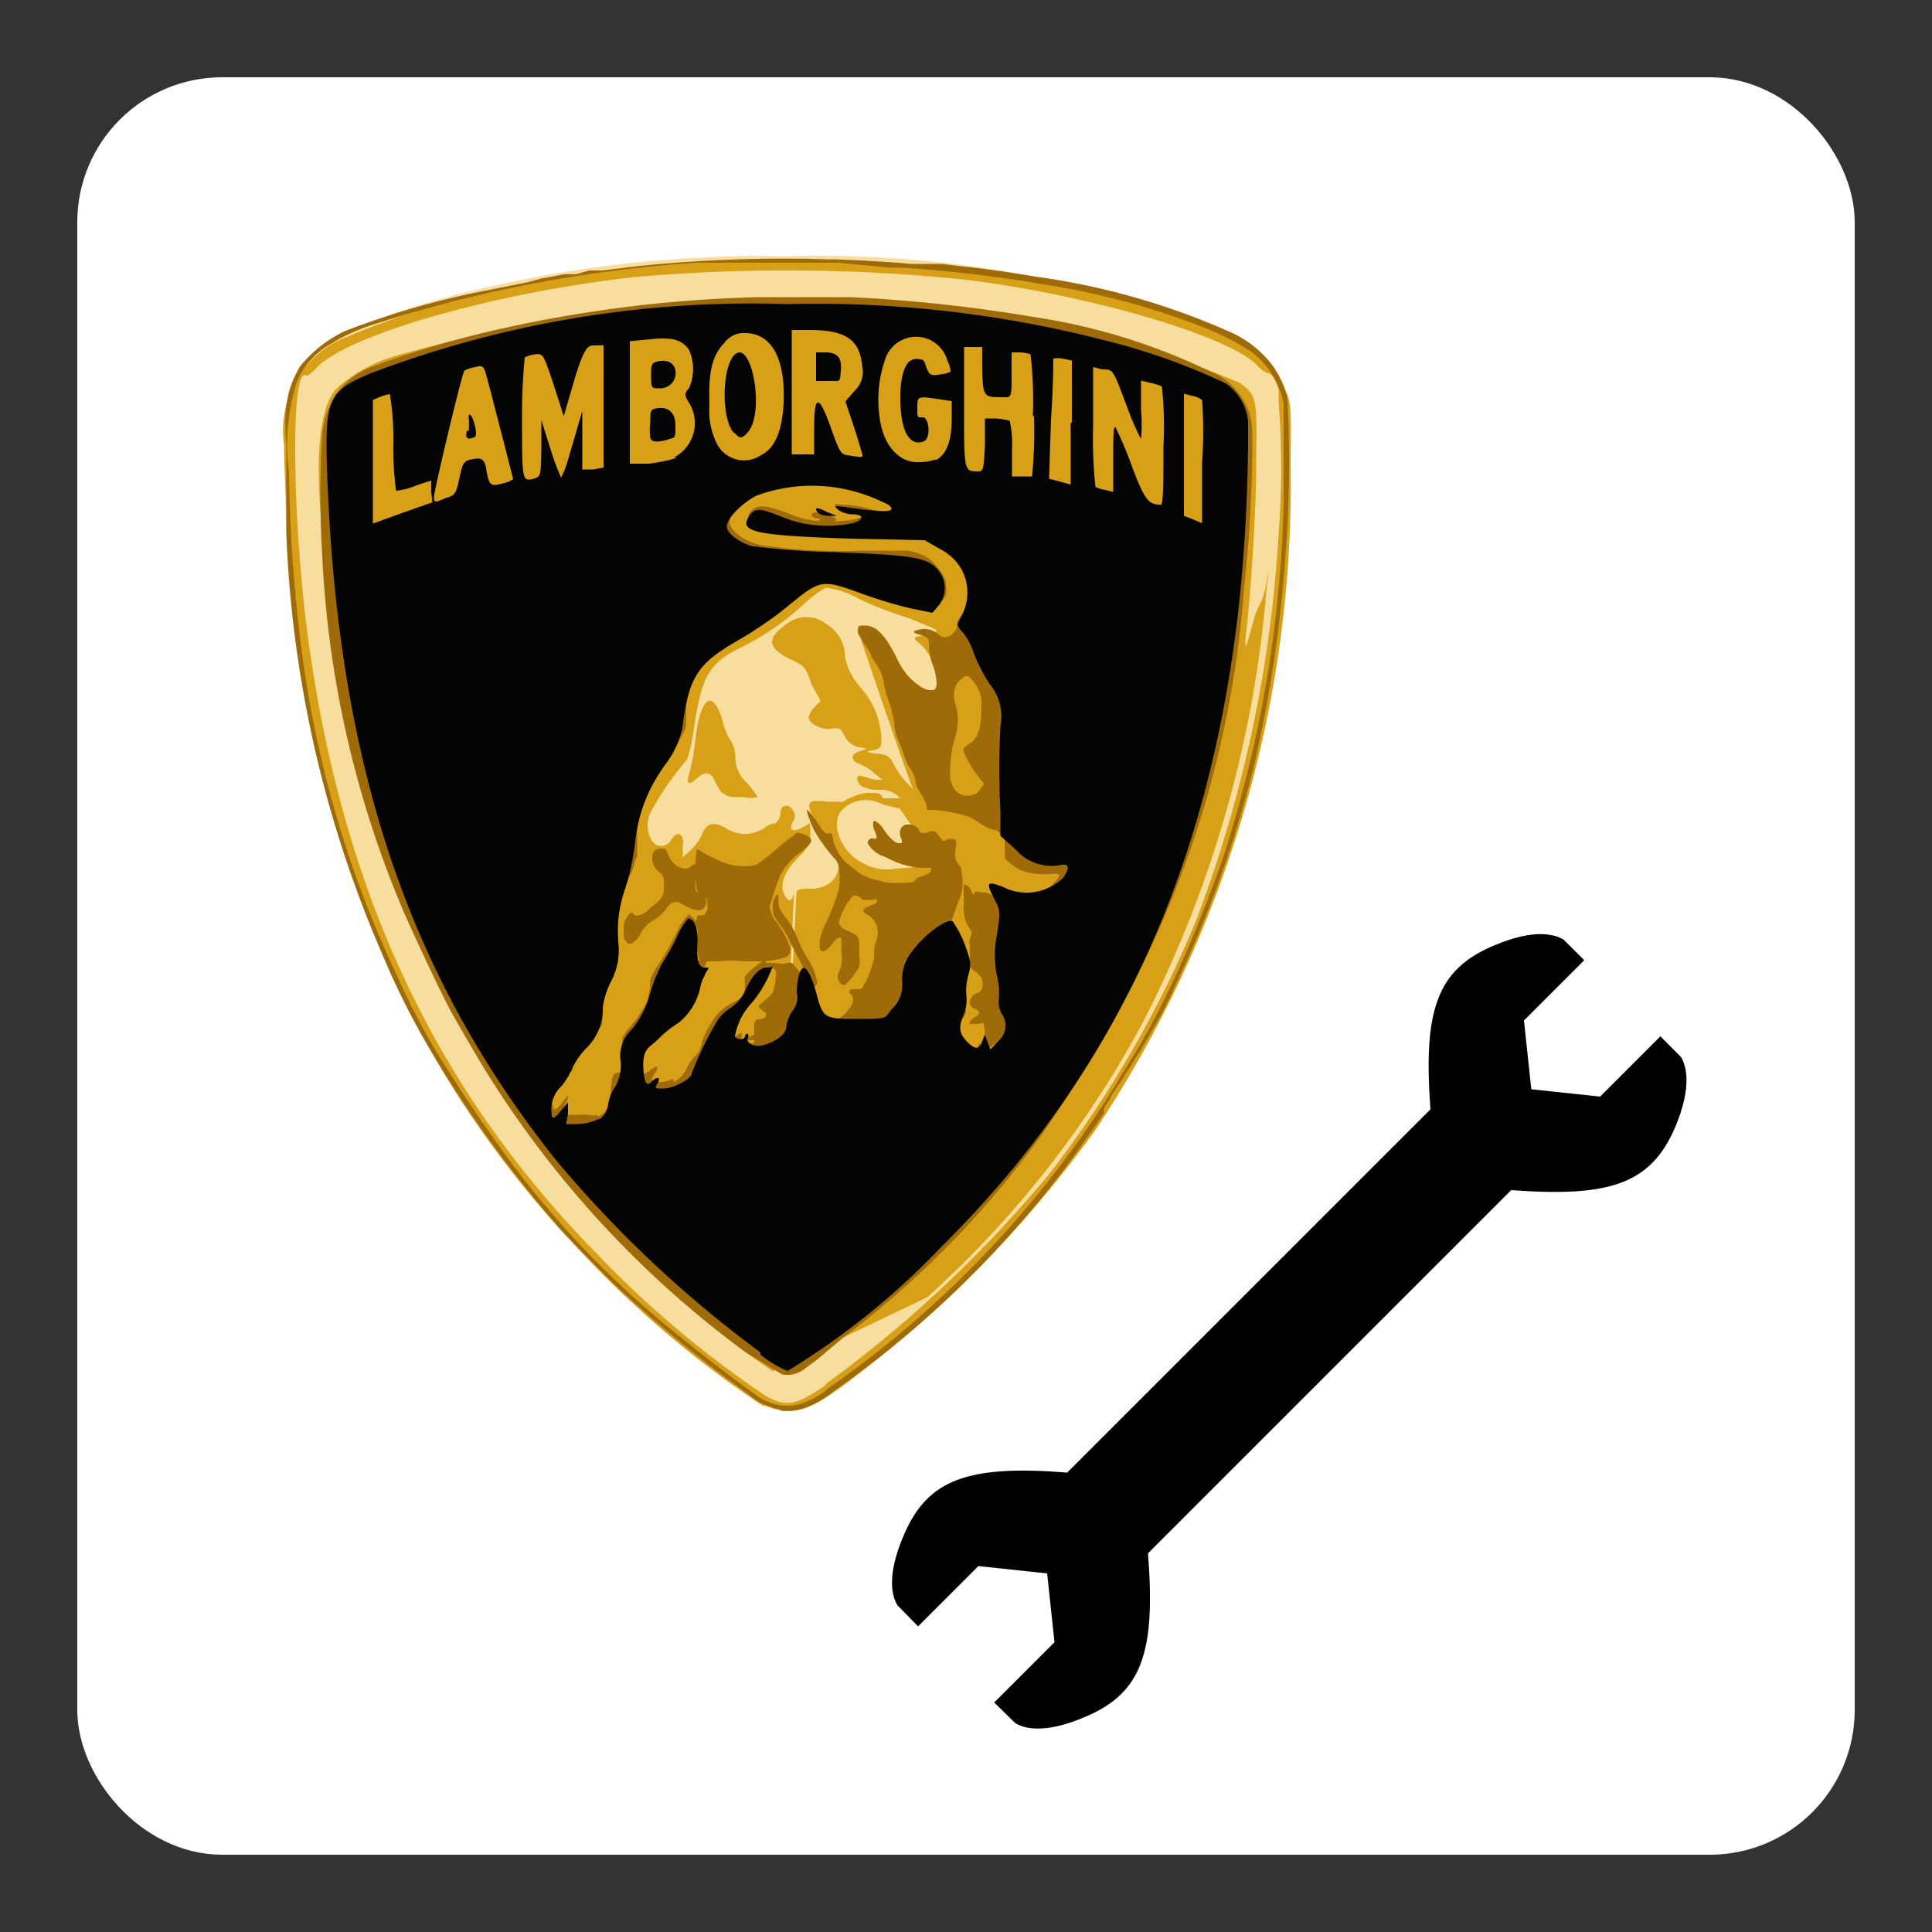 <svg xmlns="http://www.w3.org/2000/svg" viewBox="0 0 50 50"><rect x="0" y="0" width="50" height="50" fill="#333333" stroke="none"/><defs><linearGradient id="Background"><stop offset="0" stop-color="#ffffff" /></linearGradient><linearGradient id="Frame"><stop offset="0" stop-color="#ffffff" /></linearGradient></defs><rect fill="url(#Background)" height="44.5" rx="3" width="44.5" x="2.75" y="2.75" /><rect fill="none" height="44.5" rx="3" stroke="url(#Frame)" stroke-miterlimit="10" stroke-width="1.5" width="44.5" x="2.75" y="2.75" /><path d="M41,24.85l-.53-.53c-.21-.13-.74-.31-1.83.16-1.46.62-1.81,1.68-1.62,4.23l-9.4,9.4c-2.55-.2-3.61.16-4.23,1.62-.47,1.09-.29,1.62-.16,1.82l.53.54,1.56-1.56,1.78.19.19,1.78-1.56,1.56.54.53c.2.13.73.31,1.82-.16,1.47-.62,1.82-1.68,1.62-4.23l9.4-9.4c2.55.19,3.61-.16,4.24-1.62.46-1.09.28-1.62.15-1.83l-.53-.53-1.56,1.56-1.78-.19-.19-1.78Z" /><rect fill="none" height="50" width="50" /><path d="m19.6 36.3a26.5 26.5 0 0 1-2.58-2 26.6 26.6 0 0 1-4.23-4.58 28 28 0 0 1-5.07-13 27.7 27.7 0 0 1-0.26-6.57 2.26 2.26 0 0 1 0.86-1.19 13.6 13.6 0 0 1 3-1.2 31.7 31.7 0 0 1 9-1.13 29.4 29.4 0 0 1 11 1.8c1.08 0.44 1.49 0.75 1.8 1.39l0.2 0.43v1.87a31.4 31.4 0 0 1-3.32 14.3 33.3 33.3 0 0 1-2.46 3.84 30.9 30.9 0 0 1-3.89 4.08 23.6 23.6 0 0 1-2.64 2 1.56 1.56 0 0 1-1.48-0.06" fill="#f7de9f" /><path d="M19.77,36.39a25.78,25.78,0,0,1-4.73-4C10.84,28,8.5,22.82,7.64,16c-.11-.91-.29-3.64-.29-4.49A2.61,2.61,0,0,1,8.72,8.83a22.44,22.44,0,0,1,4.59-1.44,39.47,39.47,0,0,1,9.38-.61,29.24,29.24,0,0,1,8,1.49c1.66.59,2.16.92,2.53,1.72.19.4.2.42.18,2a30.11,30.11,0,0,1-5.09,17.31,30.12,30.12,0,0,1-6.11,6.27c-1.27,1-1.73,1.11-2.41.77m1.59-.53a31.77,31.77,0,0,0,5.8-5.46,28.55,28.55,0,0,0,3.78-6.54,33.54,33.54,0,0,0,2.13-10,22,22,0,0,0,0-3.41c0-.19,0-.28,0-.31s-.14-.43-.27-.43a.57.57,0,0,1-.27-.19c-.69-.75-4.24-1.81-7.47-2.22a44.65,44.65,0,0,0-8.65-.08C12.82,7.57,9,8.66,8.19,9.52c-.11.13-.24.22-.27.2-.38-.25-.37,3.3,0,6.38.84,6.75,3.25,12,7.54,16.36a26.45,26.45,0,0,0,4.35,3.66c.53.3.77.26,1.54-.26M20,35.49C9.57,28.35,8.31,13.37,8.31,13.37S8,10.64,8.77,10a4,4,0,0,1,1.5-.8A39.33,39.33,0,0,1,20.7,7.72,28.34,28.34,0,0,1,32.07,9.9c.51.34.45.51.44,2.16,0,1.28-.16,3.56-.28,4.5,0,.29,0,.24.2-.45a2.19,2.19,0,0,1,.22-.56,2.38,2.38,0,0,0,.13-.49c.07-.38.07-.37,0,.15a29.82,29.82,0,0,1-3.23,11.3A26.28,26.28,0,0,1,24,33.57m-4,1.92.61-12.35c0-.12.07-.14.38-.14s.63-.15.7-.49a.38.38,0,0,0-.1-.39,5.1,5.1,0,0,1-.44-.75c-.32-.65-.3-.68.29-.62.21,0,.37,0,.37,0s.37-.23.66-.23.32,0,.38.14h.45a.69.69,0,0,0-.54-.22,1,1,0,0,1-.44-.08c-.17-.1-.19-.34,0-.27l.32.09.19,0-.19-.16a1.28,1.28,0,0,0-.38-.24c-.25-.09-.27-.26,0-.34s.14-.07-.06-.11a.52.52,0,0,1-.34-.28c-.11-.2-.15-.23-.35-.19s-.58-.11-.58-.3a.55.55,0,0,1,.15-.26l.16-.16L21,17.71c-.14-.43-.16-.47-.55-.65-.6-.3-.62-.55-.08-.92a.82.82,0,0,1,1,0,1,1,0,0,1,.5.88,1.71,1.71,0,0,0,.4.77,2.12,2.12,0,0,1,.54,1.38c0,.18-.07.23-.24.25s-.18.05.11.08.35.08.44.26a2.31,2.31,0,0,0,.51.66c-.17-.38-1.44-4.14-1.44-4.14s0-.06.12-.06c.25,0,.66.43,1,1s.55.8.82.77.16-.06.15-.33a1.6,1.6,0,0,0-.47-1c-.21-.14-.18-.2.1-.2s.4-.1.27-.19L23.53,16a9.83,9.83,0,0,1-1.28-.49,2.33,2.33,0,0,0-.88-.3,3.16,3.16,0,0,0-.54.4,6.8,6.8,0,0,1-1.6,1.12c-.88.43-1.06.72-1.27,2.11a4.4,4.4,0,0,1-.18.82A7.4,7.4,0,0,0,16.85,21a.77.77,0,0,0,0,.72.29.29,0,0,0,.53,0c.17-.25.34-.13.29.19,0,.17,0,.27,0,.27s.38-.29.49-.57.28-.38.62-.18a.9.9,0,0,0,1,0c.1-.08.21-.13.24-.11s.18-.11.18-.3.23-.23.32-.05a.25.25,0,0,1,0,.3c-.12.21,0,.28.24.15l.21-.12,0,.27c0,.24,0,.31-.31.62s-.5.66-.37.94.23.17.26-.06m-1.85-2.53a1.53,1.53,0,0,1-.19-.3c-.09-.26-.26-.3-.47-.1s-.3.15-.2-.13a5.58,5.58,0,0,0,.16-.91c.14-1.1.46-1.29.71-.41a1.47,1.47,0,0,0,.22.51.79.79,0,0,1,.1.41.87.87,0,0,0,.29.64,2.75,2.75,0,0,1,.29.38,1,1,0,0,1-.39,0c-.28,0-.44,0-.52-.13m4.58.42a2.57,2.57,0,0,1-.52-.14.86.86,0,0,0-1,.22c-.26.34,0,1.05.56,1.33a1.25,1.25,0,0,0,.86.15,5.88,5.88,0,0,0,1.08-.15" fill="#d8a016" /><path d="M20.21,36.49a1.8,1.8,0,0,1-.86-.42,34.89,34.89,0,0,1-3.46-2.84c-.38-.37-1.23-1.23-1.52-1.57a31.11,31.11,0,0,1-3.45-4.86,20.25,20.25,0,0,1-1.05-2.16A30.19,30.19,0,0,1,7.41,13.81c0-.8,0-1.41,0-2.32a4.94,4.94,0,0,1,0-1,2.76,2.76,0,0,1,.35-1,3.33,3.33,0,0,1,1.16-.92,21.75,21.75,0,0,1,3.4-1l1.31-.26L14,7.21l.33-.06.26-.05a2.72,2.72,0,0,1,.3,0L15.25,7l.34,0,.89-.11a36.86,36.86,0,0,1,4.9-.18c.63,0,2.06.1,2.17.12l.32,0,.51,0,.5.06c.64.07,1.19.15,1.43.19l.5.08a18.57,18.57,0,0,1,4.93,1.39,2.84,2.84,0,0,1,1,.68,2.25,2.25,0,0,1,.58,1.11,31.41,31.41,0,0,1-.06,4.13,34.45,34.45,0,0,1-.83,5.44,29.45,29.45,0,0,1-2,5.56,9.81,9.81,0,0,1-.64,1.24c-.13.24-.25.43-.25.44l-.07.11-.08.12s-.06.09-.1.17l-.09.14v0a1,1,0,0,0-.09.13,2.52,2.52,0,0,1-.15.24,1.11,1.11,0,0,0-.08.12v0a.94.94,0,0,0-.12.18s0,0,0,0a0,0,0,0,0,0,0,1,1,0,0,1-.09.17.55.55,0,0,0-.1.17s0,0,0,0,0,0,0,0a0,0,0,0,1,0,0s0,0,0,.05a.27.27,0,0,0,0,.07c-.07.08-.14.19-.27.38l-.45.64A26.67,26.67,0,0,1,21.58,36a2.41,2.41,0,0,1-.81.46,1.64,1.64,0,0,1-.56.05m.47-.17a2,2,0,0,0,.78-.43,26.52,26.52,0,0,0,7.61-8.16,20.34,20.34,0,0,0,1.12-2,32.71,32.71,0,0,0,1.49-3.64A32.1,32.1,0,0,0,33.22,13c0-.8,0-2.35,0-2.55a2.18,2.18,0,0,0-.87-1.37,6.81,6.81,0,0,0-1.16-.59A19.3,19.3,0,0,0,27,7.36c-1-.18-2.31-.34-3.57-.43l-.34,0L21.68,6.8c-.88,0-2.48,0-3.6,0A34.33,34.33,0,0,0,9.72,8.38a4.84,4.84,0,0,0-1.14.51,2.05,2.05,0,0,0-.9,1,5.37,5.37,0,0,0-.2,2.33A39,39,0,0,0,7.83,17a28.13,28.13,0,0,0,2.44,8.24,17.62,17.62,0,0,0,1.41,2.59c.19.31.72,1.11.94,1.41a24.52,24.52,0,0,0,5,5.37c.55.46,1.86,1.45,2.09,1.59a1.58,1.58,0,0,0,.4.15,1.19,1.19,0,0,0,.53,0M19.3,35a26.11,26.11,0,0,1-6.82-7.43c-.24-.4-.56-.95-.78-1.34s-.91-1.85-1.26-2.65a26.73,26.73,0,0,1-2.1-9.19,26.12,26.12,0,0,1,0-3.19,2.42,2.42,0,0,1,.36-1,2,2,0,0,1,.85-.68A25.79,25.79,0,0,1,13,8.5a34.26,34.26,0,0,1,6.66-.81c.65,0,1.76,0,2,0l.35,0a39.7,39.7,0,0,1,4.78.52,15.74,15.74,0,0,1,4.16,1.23l.46.21a1.73,1.73,0,0,1,1,1.6,34.25,34.25,0,0,1-.21,3.92,26.61,26.61,0,0,1-2.8,10.14,38.17,38.17,0,0,1-2.4,4,24.39,24.39,0,0,1-5.13,5.27l-.48.4a4.46,4.46,0,0,1-.51.4.74.74,0,0,1-.64.19m-4.76-6.68c.23-.1.3-.26.33-.7s.08-.4.22-.44h.08v-.18a3.7,3.7,0,0,1,0-.71,1.12,1.12,0,0,1,.2-.29,3.38,3.38,0,0,0,.43-.64,3.65,3.65,0,0,0,.08-.36c0-.3,0-.26.35-.81.1-.16.25-.43.33-.6a1.88,1.88,0,0,1,.22-.38l.11-.12a.11.11,0,0,1,0,0s.15.12.19.2,0,.1,0,.52,0,.44,0,.47a.19.19,0,0,0,.09,0s0,0,0,0-.09-.2-.08-.51a.84.84,0,0,0,0-.4.32.32,0,0,1,0-.18c0-.06,0-.07.09-.07s.13,0,.18-.14a.53.53,0,0,0,0-.23c0-.05,0-.07-.1-.11a.31.31,0,0,1-.18-.28,3.45,3.45,0,0,1,0-.86c0-.12,0-.12.18,0a3.3,3.3,0,0,0,.71.31,1.5,1.5,0,0,0,.66,0,5,5,0,0,0,.55-.43l.23-.19.19-.14a.2.2,0,0,1,.11-.07.76.76,0,0,1,.3.12c.11.1,0,.2-.21.37a1.71,1.71,0,0,0-.54.6,8,8,0,0,0-.28.82.78.78,0,0,0,.12.33,2.94,2.94,0,0,1,.35.57,1.62,1.62,0,0,0,.06.17c0,.14,0,.22-.25.28l-.28.06h-.1l0,.05s0,0,.05,0,.05,0,.22,0a.62.62,0,0,0,.31,0l.1,0,.05.06a3.11,3.11,0,0,0,.34.36,3.71,3.71,0,0,0-.25-.59,4.48,4.48,0,0,1-.22-.44,2.36,2.36,0,0,0-.24-.38,2.58,2.58,0,0,1-.16-.25.73.73,0,0,1,0-.38c.08-.2.13-.19.13,0s0,.21.2.47a2.18,2.18,0,0,1,.31.57,3,3,0,0,0,.32.59,1.79,1.79,0,0,1,.17.49.17.17,0,0,1-.06.11l-.06.07,0-.05s-.05-.05-.05,0a.27.27,0,0,0,0,.13c0,.12,0,.12.06.17s.06.07.06.17a.33.33,0,0,0,.12.29,1.68,1.68,0,0,0,.26.08l.2,0,.08-.06a1,1,0,0,0,.29-.35.21.21,0,0,0,0-.21.5.5,0,0,1-.07-.08c0-.08,0-.09.16-.09s.15,0,.19-.06a2.79,2.79,0,0,0,.24-.55.72.72,0,0,0,.05-.31.75.75,0,0,1,.05-.31.6.6,0,0,0,0-.46.52.52,0,0,0-.23-.24c-.15-.09-.13-.15.08-.23s.17-.1.17-.15,0,0-.16,0-.16,0-.19,0-.16-.17-.27-.1a1.66,1.66,0,0,0-.36.68c0,.07.08.16.23.22l.19.09a.3.3,0,0,1,.11.26.72.72,0,0,0,0,.17s0,.1,0,.17a.48.48,0,0,1,0,.23,1.9,1.9,0,0,1-.37.48c-.06,0-.13,0-.17-.13a.2.2,0,0,1,0-.18.83.83,0,0,0,.07-.56,2,2,0,0,0,0-.31c0-.08-.1-.06-.22.1s-.2.21-.26.21-.08-.07-.08-.21a1.3,1.3,0,0,1,.18-.55,7,7,0,0,0,.31-.81,1.77,1.77,0,0,0,0-.65.39.39,0,0,0-.12-.2,4.57,4.57,0,0,1-.51-.71c-.12-.26-.22-.53-.17-.53a2.93,2.93,0,0,1,.31.41c.11.17.16.21.24.2s.07,0,.09.05a1.32,1.32,0,0,0,.29.64,4.21,4.21,0,0,0,.48.38,1.78,1.78,0,0,0,.48.16,1.29,1.29,0,0,0,.45.05c.32,0,.39,0,.46-.09a.3.3,0,0,1,.15-.08.77.77,0,0,0,.15-.06.16.16,0,0,0,.1-.16s0,0-.24,0a2.06,2.06,0,0,1-.72-.17l-.25-.12a.74.74,0,0,1-.43-.34.11.11,0,0,1,.09-.13s.07,0,.08,0h0c.08,0,.08,0,0-.21s0-.25,0-.25.13.05.23.21.16.21.21.26.12.11.18.11l.09,0s0-.05,0-.09a.34.34,0,0,1-.05-.17.19.19,0,0,1,.06-.16c.06-.06.07-.06.16-.06a.3.3,0,0,1,.28.15c0,.06.05.07.13.07a.23.23,0,0,0,.15-.05c.06,0,.08,0,.11,0a.26.26,0,0,1,.09.09l.1.12c0,.05.06.06.15,0a.24.24,0,0,1,.15,0c.08,0,.09.07.06.26s0,.17,0,.25a.44.44,0,0,0,.08.15c.07.07.07.07.09.3a1.09,1.09,0,0,1-.09.63l-.13.37a1.17,1.17,0,0,1-.12.25l-.05.06.07.06a1,1,0,0,1,.27.47c.15.39.17.43.17.58a1,1,0,0,1-.08.38c-.1.32-.1.44,0,.57a.3.3,0,0,1,.06.11s0,.1-.09.2c-.23.39-.23.56,0,.78s.22.17.29.16,0,0,.06-.11.06-.19.12-.18,0,0,0,.13,0,.18.07.18a.9.9,0,0,0,.38-.31l0-.06-.08.06-.12.1c-.06.06-.11.07-.17,0s-.07-.12,0-.27,0-.29,0-.34-.08,0-.2,0l-.17,0s0-.1.13-.17.18-.15,0-.23a.16.16,0,0,1-.12-.17.26.26,0,0,1,.16-.22.22.22,0,0,0,.17-.23.34.34,0,0,0-.15-.3c-.18-.14-.18-.13-.18-.3s0-.15,0-.18,0-.08,0-.19a.89.89,0,0,1,0-.23c.07-.13.06-.16-.06-.34a.89.89,0,0,1-.1-.5,1.29,1.29,0,0,0,0-.25c0-.06,0-.27,0-.29s.13,0,.19.14.08.12.09.06.11,0,.32,0a1.69,1.69,0,0,0,1.3.11,2.11,2.11,0,0,0,.54-.48c.07-.12.06-.12-.23-.11a1.74,1.74,0,0,1-.68-.08,1.27,1.27,0,0,1-.46-.32L26,21.67a1.47,1.47,0,0,1-.2-.18.05.05,0,0,0-.05,0,1.36,1.36,0,0,1-.43-.21l-.21-.13a4,4,0,0,0-.95-.19l-.17,0v-.06a1.09,1.09,0,0,0-.17-.38c-.09-.15-.12-.19-.12-.26a.84.84,0,0,0-.17-.41,1,1,0,0,1-.13-.3l-.12-.32a1.39,1.39,0,0,1-.14-.52,2.83,2.83,0,0,0-.15-.59,3,3,0,0,1-.11-.4,1.17,1.17,0,0,0-.23-.57,1.41,1.41,0,0,1-.14-.26.37.37,0,0,0-.07-.12l-.12-.18-.11-.19a.19.19,0,0,1,0-.11c0-.08,0-.11.17-.1.3,0,.52.24.81.8a1.65,1.65,0,0,0,.67.8.43.43,0,0,0,.21.07c.12,0,.15,0,.17-.17a1.47,1.47,0,0,0-.12-.53,1.81,1.81,0,0,1-.08-.42c0-.23,0-.24-.23-.31s-.19-.1,0-.14a.55.55,0,0,1,.47.12c.11.08.13.09.2.08a.29.29,0,0,0,.19-.11c.09-.09.1-.11.09-.17a.32.32,0,0,1,.11-.25c.05-.05.09-.13.14-.37a1.1,1.1,0,0,0-.06-.83A3,3,0,0,0,24,14c-.26-.12-.28-.12-1.68-.14a13.55,13.55,0,0,1-2.48-.12c-.29-.1-.5-.28-.47-.41a.36.36,0,0,1,.2-.2c.17-.07.4,0,.85.16a2.27,2.27,0,0,0,1.14.19,2,2,0,0,0,.84-.13s0,0,0,0a1.09,1.09,0,0,0-.3-.1c-.33-.08-.5-.15-.5-.19s0,0,.25,0a2.94,2.94,0,0,1,.73.13,1.19,1.19,0,0,0,.53,0c.06,0,.07-.07,0-.12a4.15,4.15,0,0,0-1.26-.46,4.65,4.65,0,0,0-1.08-.07,2.52,2.52,0,0,0-1.21.22,1.67,1.67,0,0,0-.64.59c-.1.22,0,.36.28.56a1.66,1.66,0,0,0,.74.23,13.18,13.18,0,0,0,2.38.11c.61,0,1.11,0,1.17,0a1.5,1.5,0,0,1,.53.19,1.54,1.54,0,0,1,.4.47.45.45,0,0,1,.06.27.4.4,0,0,1,0,.23,1,1,0,0,1-.3.33,1,1,0,0,1-.54-.1,1.16,1.16,0,0,0-.4-.09,1.14,1.14,0,0,1-.58-.17A6.62,6.62,0,0,0,21.48,15a.66.66,0,0,0-.41.08,2.06,2.06,0,0,0-.62.5,2.34,2.34,0,0,1-.65.53c-.33.16-1.27.7-1.36.77a2.66,2.66,0,0,0-.44.55,2,2,0,0,0-.24,1c0,.36,0,.38-.07.52a6.73,6.73,0,0,1-.46.81,8.76,8.76,0,0,0-.48.8,2.23,2.23,0,0,0-.26,1.15v.43l-.07.19c0,.11-.11.31-.17.45A2.63,2.63,0,0,0,16,24.21v.69l-.08.15a1.87,1.87,0,0,1-.16.28,1.33,1.33,0,0,0-.17.71,3.9,3.9,0,0,1,0,.41c0,.07,0,.11-.24.34-.39.44-.53.66-.53.82s0,.09-.08.13a1.73,1.73,0,0,0-.42.48.5.5,0,0,0,0,.42c0,.11.09.09.24-.12l.14-.18,0,0a.27.27,0,0,1,0,.07.56.56,0,0,1-.08.18,1,1,0,0,0-.07.2c0,.06.07.07.45.06s.35.05.43,0m.8-4.48c-.07,0-.1-.13-.09-.33a.53.53,0,0,1,.17-.41l.07,0,.05.06a.12.12,0,0,0,.09,0,.58.58,0,0,0,.3-.18l.2-.17a.42.42,0,0,0,.16-.38c0-.25,0-.3-.14-.41a.43.43,0,0,1-.16-.34c0-.16.07-.25.22-.25s.13,0,.22.22.39.38.55.25.09-.06.13,0,0,.08,0,.3a2.12,2.12,0,0,0,0,.31s.05.06.12.09.17.11.16.23a.23.23,0,0,1-.16.2c-.11,0-.18,0-.5-.18a.25.25,0,0,0-.26,0,.69.69,0,0,0-.14.17,1.19,1.19,0,0,1-.28.25.9.9,0,0,0-.37.38.64.64,0,0,1-.22.24h0l-.12,0m5-11-.12,0c-.11-.05-.13-.1-.07-.14s.09,0,.18,0a.53.53,0,0,0,.19.05.42.42,0,0,1,.18.06c.07.05.08.07,0,.09a1.8,1.8,0,0,1-.4,0M17.45,28a.83.83,0,0,0,.35-.4.91.91,0,0,1,.18-.26.56.56,0,0,0,.18-.34,1.89,1.89,0,0,1,.27-.56,1.16,1.16,0,0,1,.46-.45c.35-.18.37-.21.39-.48a.89.89,0,0,1,0-.24,1.64,1.64,0,0,1,.35-.32l.1-.07h-.5a2.74,2.74,0,0,0-.64,0l-.21,0h-.09l-.12.3a3,3,0,0,0-.11.32,1.81,1.81,0,0,1-.09.35,2.45,2.45,0,0,1-.44.47l-.12,0a.19.19,0,0,0-.17.13.59.59,0,0,1-.16.14,2.35,2.35,0,0,0-.42.4.81.81,0,0,0-.09.43c0,.21,0,.38.08.38a.55.55,0,0,0,.17-.1c.21-.15.25-.12.12.1a.55.55,0,0,0-.08.14s.13.07.3.06a.73.73,0,0,0,.25-.08m2.11-1s0,0-.08,0-.14,0-.13,0,0-.06.09-.08l.12-.07a1.48,1.48,0,0,0,0-.16c0-.17,0-.21.16-.24s.14-.06.14-.13,0,0-.08-.08-.14-.1-.09-.15l.19-.16c.14-.12.15-.14.18-.22a2.52,2.52,0,0,0,.07-.46c0-.05-.08-.12-.11-.12s0,0-.07,0,0,0,0,0-.06.11-.12.22l-.2.36a.39.39,0,0,1-.18.23,1,1,0,0,0-.47.77c0,.15,0,.26,0,.26a.4.4,0,0,0,.12-.08.42.42,0,0,1,.13-.08s0,0,0,.13l0,.13h.07a.47.47,0,0,0,.26,0m5.72-6.43a1.23,1.23,0,0,0,.15-.16l.08-.11-.05-.06a3.26,3.26,0,0,1-.39-.58,1.19,1.19,0,0,1-.1-.24c0-.05.06-.1.17-.17s.28-.23.29-.72a2.71,2.71,0,0,0,0-.47,1,1,0,0,0-.23-.45l-.09-.1-.08,0a.55.55,0,0,0-.26.26.72.72,0,0,0,0,.48,1.55,1.55,0,0,1,.06.37,1.81,1.81,0,0,1-.09.54,2.94,2.94,0,0,0-.11.79.76.76,0,0,0,.1.47.42.42,0,0,0,.55.13" fill="#9f6b08" /><path d="M19.68,35a30.38,30.38,0,0,1-5.31-5c-3.82-4.81-5.62-10.22-5.9-17.66-.07-2,0-2.21,1.1-2.67a27.74,27.74,0,0,1,10.81-1.8,30,30,0,0,1,8.18.93,16.73,16.73,0,0,1,3.16,1.12,1.35,1.35,0,0,1,.58,1,42.88,42.88,0,0,1-.24,4.78c-.77,6.85-3.24,12.16-7.73,16.6a19.3,19.3,0,0,1-3.95,3.18,3,3,0,0,1-.7-.42M15.46,29a.54.54,0,0,0,.28-.43,1.12,1.12,0,0,1,.19-.46,1.11,1.11,0,0,0,.13-.65.94.94,0,0,1,.3-.83,2.51,2.51,0,0,0,.47-.94,4,4,0,0,1,.32-.78,5.87,5.87,0,0,0,.37-.67,1.72,1.72,0,0,1,.29-.47c.15,0,.26.26.24.62s0,.65.18.65.09,0,0,.22a1,1,0,0,0-.11.31,1.6,1.6,0,0,1-.56.9,3.06,3.06,0,0,0-.42.32,4.2,4.2,0,0,1-.32.29c-.15.12-.2.33-.16.69s.12.31.23.2.22-.1.13.06-.06.14.16.14.72-.24.72-.39a8.71,8.71,0,0,1,.7-1.42,1.22,1.22,0,0,1,.33-.29,1.13,1.13,0,0,0,.35-.42c.16-.37.37-.61.55-.61S20,25,20,25a3.14,3.14,0,0,1-.54.95,1.68,1.68,0,0,0-.44.87c.05.1.26.09.26,0a.08.08,0,0,1,.07-.07s.05.06,0,.12.1.25.39.18.61-.27.61-.48a.92.92,0,0,1,.16-.41.55.55,0,0,0,.11-.48c0-.27.07-.63.18-.63s.25.35.35.74c.15.55.21.58,1,.58.56,0,.75,0,.82-.11s.15-.18.22-.27a.85.85,0,0,0,.16-.58,1.11,1.11,0,0,1,.25-.78c.32-.45.93-.89,1.06-.78a2.84,2.84,0,0,1,.3.57c.17.46.18.53.1.82a1.47,1.47,0,0,0-.05.53,1,1,0,0,1-.06.46c-.15.35-.13.51.07.72s.32.23.4,0l.07-.17.07.19.07.19.2-.21a.53.53,0,0,0,.09-.72.64.64,0,0,1-.07-.37,1.81,1.81,0,0,0-.05-.61,2.68,2.68,0,0,1,0-1.06c.09-.58.09-.63-.06-.91-.23-.44-.21-.49.21-.33a1.35,1.35,0,0,0,1.57-.24c.18-.27.15-.37-.1-.32A1.22,1.22,0,0,1,26.3,22l-.41-.37,0-.65a21.65,21.65,0,0,1,0-2.18,1.31,1.31,0,0,0-.28-1.1,4.35,4.35,0,0,1-.41-.8,1.64,1.64,0,0,0-.28-.53c-.16-.17-.16-.19-.05-.41a1.25,1.25,0,0,0-.54-1.75l-.4-.23L22,13.94c-2.38-.08-2.83-.17-2.65-.52s.38-.24,1,0a3.13,3.13,0,0,0,1.76.11c.26-.1.24-.22-.06-.22a.69.69,0,0,1-.35-.11c-.13-.11-.12-.12.15-.08.9.13,1.22.14,1.22.05s-.14-.14-.32-.22a4.16,4.16,0,0,0-3.18-.12c-.38.2-.76.59-.76.79s.35.42.63.51a19.29,19.29,0,0,0,2.19.16c2.05.08,2.4.14,2.67.49a.72.72,0,0,1,0,.88l-.17.2-.58-.12a11.38,11.38,0,0,1-1.2-.36c-1.1-.4-1.1-.4-2,.34a10.19,10.19,0,0,1-1.28.87c-1,.58-1.25.92-1.41,2.25a2.42,2.42,0,0,1-.43.93,4.05,4.05,0,0,0-.79,2,6.32,6.32,0,0,1-.28,1.29A3.25,3.25,0,0,0,16,24.37a1.76,1.76,0,0,1-.17,1,2.06,2.06,0,0,0-.23.7,1.42,1.42,0,0,1-.44,1.07,2,2,0,0,0-.37.55,1.93,1.93,0,0,1-.26.42.82.82,0,0,0-.25.74c0,.11.07.11.23-.1l.19-.22,0,.28-.05.28h.32a1.4,1.4,0,0,0,.56-.15m5.62-15.69c-.08-.12,0-.13.25,0l.26.1h-.23a.48.48,0,0,1-.28-.09" fill="#040404" /><path d="M11.16,12.72c0-.15,0-.28,0-.28a4.08,4.08,0,0,0-.45.15,1.87,1.87,0,0,1-.46.11,8.28,8.28,0,0,1-.07-1.27,7.08,7.08,0,0,0-.09-1.23,1,1,0,0,0-.25.07l-.19.08v3.2l.77-.28.77-.27ZM31.1,10.35a.58.58,0,0,0-.26-.11l-.2-.05v3.16l.23.09.24.1,0-1.57a11.43,11.43,0,0,0,0-1.62m-1,1.2A9.86,9.86,0,0,0,30.07,10a1.44,1.44,0,0,0-.29-.09l-.25-.06,0,.75a4.5,4.5,0,0,1,0,.76,6.18,6.18,0,0,1-.35-.8c-.38-1-.36-1-.65-1l-.24-.06V11a11.78,11.78,0,0,0,.06,1.6.89.89,0,0,0,.26.08l.2.05v-.87c0-.49,0-.85.06-.8a9.37,9.37,0,0,1,.42,1c.34.9.44,1,.75,1,.06,0,.07-.36.07-1.56M11.58,12.88c.2-.07.23-.13.31-.51s.11-.44.31-.48.33-.06.38.23c.07.44.11.48.43.39a.73.73,0,0,0,.27-.11s-.13-.52-.28-1.1-.32-1.24-.38-1.46c-.1-.38-.11-.39-.32-.34a.89.89,0,0,0-.28.09c-.06.05-.79,3.11-.79,3.28s.06.12.35,0m.55-1.72a1.93,1.93,0,0,0,0-.35c0-.18.12,0,.17.26s0,.25-.1.28-.16,0-.12-.19m15.66-.23V9.33l-.24-.05a.68.68,0,0,0-.24,0s0,.72-.06,1.56l-.05,1.55.27.07.29.08s0-.71,0-1.58m-13.87,1.4c.15,0,.16-.08.17-.77v-.72l.23.73a6.74,6.74,0,0,0,.28.76s.1-.18.18-.46.2-.68.26-.89l.11-.37v1.51l.28,0,.27-.05,0-1.57c0-.86,0-1.58,0-1.59s-.13,0-.27,0-.25.09-.5.94l-.26.89-.26-.81c-.27-.8-.27-.81-.48-.79a.79.79,0,0,0-.27.08,15.49,15.49,0,0,0-.07,1.6c0,1.69,0,1.62.38,1.52m12.84-1.6a10.33,10.33,0,0,0-.06-1.6.91.91,0,0,0-.27-.05l-.22,0,0,.58c0,.58,0,.59-.22.58-.5,0-.52,0-.54-.7l0-.6-.23,0-.24,0v1.57c0,1.67,0,1.65.37,1.65.13,0,.14-.07.17-.68l0-.69.29,0a1.78,1.78,0,0,1,.35.06,2.67,2.67,0,0,1,.06.74v.7l.23,0,.29,0a12.07,12.07,0,0,0,.05-1.57m-9.32,1.08a1,1,0,0,0,.39-1.42c-.12-.19-.12-.25,0-.37a1.22,1.22,0,0,0,0-1c-.18-.26-.44-.33-1-.27l-.53.05V12l.49,0a4.79,4.79,0,0,0,.73-.15m-.69-.51a1.67,1.67,0,0,1,0-.43c0-.29,0-.33.23-.35s.42.11.42.45,0,.3-.18.36-.4.09-.45,0m0-1.65c0-.28,0-.33.18-.37s.4,0,.45.23a.4.4,0,0,1-.42.47c-.2,0-.21,0-.21-.33m7.36,2.19c.27-.12.42-.49.42-1.05v-.48l-.34-.05c-.54-.08-.55-.08-.55.21s0,.26.15.26.22.56,0,.63c-.37.12-.59-.3-.59-1.14,0-.63.15-1,.4-1s.21.06.28.23.1.22.34.17a.79.79,0,0,0,.28-.07s0-.14-.08-.28a.84.84,0,0,0-1.59-.1,3.19,3.19,0,0,0-.14,1.72c.12.61.5,1,.94,1a1.35,1.35,0,0,0,.48-.07m-4.46-.14c.32-.2.49-.61.53-1.31.05-1.14-.3-1.82-1-1.82a.61.61,0,0,0-.53.25c-.32.33-.42.75-.39,1.61a1.93,1.93,0,0,0,.19,1,.79.79,0,0,0,1.16.29M19,11.21c-.37-.38-.31-1.93.09-2.08s.69,1.58.26,2.06c-.15.17-.21.17-.35,0m3.32.58s-.1-.36-.22-.72l-.22-.66.23-.27a.67.67,0,0,0,.2-.66c-.06-.67-.43-.92-1.36-.92h-.46v3.22h.58v-.67c0-.9.12-.9.44,0,.21.59.25.67.42.69.37.06.39.06.39,0M21.12,9.51V9.12l.25,0c.32,0,.42.16.39.48s0,.25-.33.26l-.31,0Z" fill="#d8a016" /></svg>